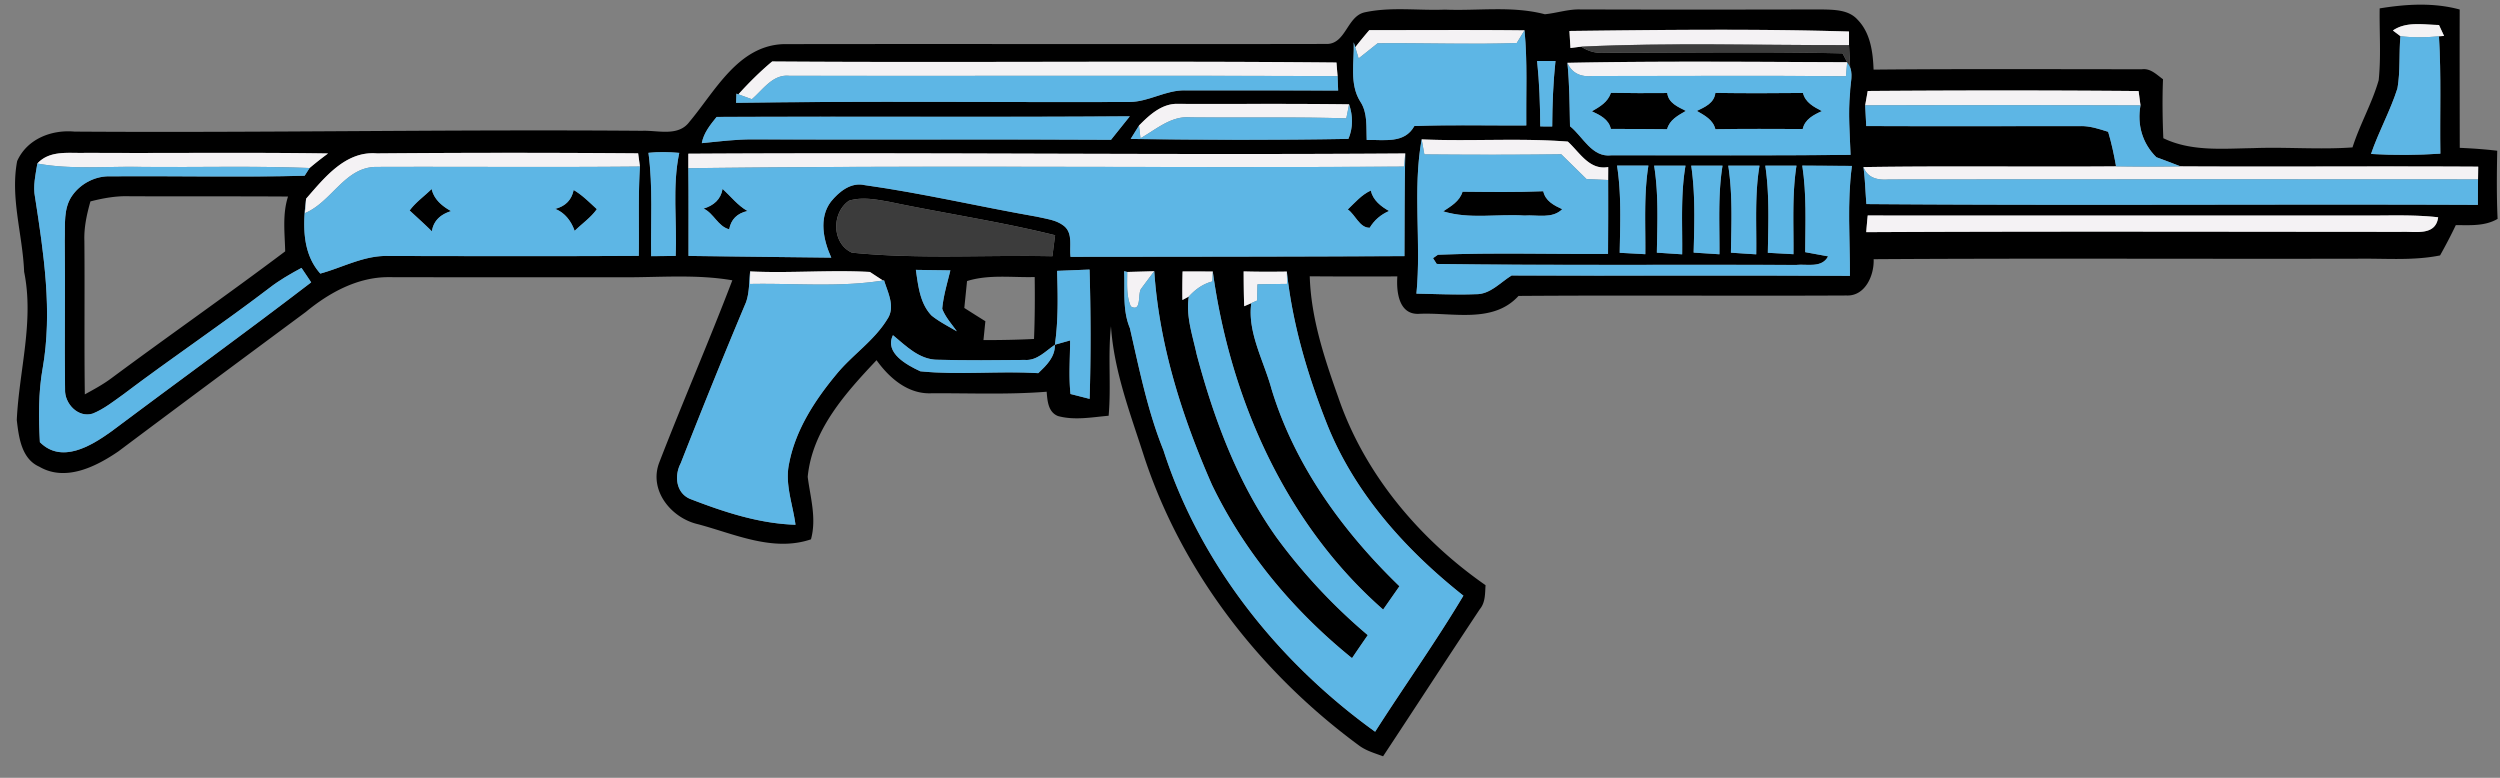 <svg data-v-ea210746="" viewBox="0 0 405 126" xmlns="http://www.w3.org/2000/svg" fill="#7e7e7e" class="ui-icon max-h-full absolute left-1/2 top-1/2 -translate-x-1/2 -translate-y-1/2 z-[201] w-[70%]" style="fill: rgb(93, 182, 229); opacity: 1;"><rect x="0" y="0" width="405" height="126" fill="#808080" stroke="none"/><g fill="#000"><path d="M385.51 1.36c4.28-.7 8.73-.97 12.96.18-.02 7.47 0 14.94.01 22.41 2.02.09 4.05.23 6.07.47-.07 3.68-.11 7.36.06 11.04-2.07 1.21-4.48 1.01-6.77 1.01-.79 1.67-1.65 3.3-2.55 4.91-4.39.88-8.88.47-13.32.53-26.15.06-52.3-.09-78.44.08.11 2.59-1.36 6.02-4.41 5.88-17.7.09-35.41-.06-53.12.07-4.13 4.54-10.73 2.64-16.12 2.9-3.31.17-3.68-3.63-3.51-6.06-4.73.01-9.46.02-14.19-.02.2 6.75 2.36 13.23 4.6 19.54 4.24 12.47 13.17 23.05 23.88 30.5-.09 1.34-.01 2.79-.93 3.89-5.26 7.92-10.43 15.9-15.67 23.83-1.33-.5-2.72-.88-3.87-1.73-15.86-11.66-28.59-27.9-34.8-46.7-2.22-6.95-4.93-13.91-5.41-21.24-.52 4.82.05 9.67-.38 14.5-2.71.24-5.53.78-8.2.05-1.61-.63-1.72-2.49-1.84-3.94-6.2.49-12.43.22-18.64.25-3.81.18-6.84-2.46-8.92-5.36-5.02 5.33-10.41 11.27-11.15 18.9.43 3.36 1.46 6.71.53 10.12-6.15 2.09-12.4-.88-18.31-2.45-4.32-.99-8-5.47-6.27-9.99 3.82-9.88 8.06-19.61 11.84-29.52-5.86-1.01-11.81-.46-17.72-.49-12.64-.01-25.28.01-37.92-.02-5.03-.04-9.67 2.51-13.45 5.63-10.14 7.51-20.28 15.03-30.38 22.6-3.62 2.47-8.56 4.96-12.81 2.47-2.89-1.28-3.32-4.79-3.64-7.56.37-8 2.83-16 1.19-24.01-.23-5.98-2.26-11.94-1.13-17.93 1.6-3.59 5.56-5.12 9.29-4.78 30.66.21 61.31-.38 91.96-.13 2.54-.1 5.84.98 7.64-1.43 4.18-4.97 7.89-12.36 15.25-12.61 29.38-.05 58.77.03 88.15-.03 2.98-.14 3.18-4.49 6.01-5.12 4.25-.92 8.67-.27 12.99-.44 5.4.22 10.9-.64 16.2.75 1.92-.19 3.8-.84 5.75-.78 13 .04 26 .03 38.99 0 2.03.05 4.43 0 5.91 1.65 2.09 2.13 2.5 5.25 2.6 8.1 14.49-.14 28.99-.06 43.48-.06 1.39-.18 2.38.88 3.41 1.62-.13 3.18-.08 6.37.05 9.55 4.52 2.19 9.65 1.68 14.52 1.61 5.38-.21 10.75.27 16.13-.12 1.18-3.72 3.17-7.14 4.24-10.89.4-3.86.1-7.76.16-11.63m2.14 3.58l1.22.92c-.25 2.81 0 5.66-.48 8.44-1.15 3.65-3.05 7.02-4.28 10.64 3.74.23 7.49.2 11.23-.05-.1-6.33.16-12.68-.23-19.01l.83-.06c-.21-.44-.62-1.33-.82-1.77-2.5-.04-5.27-.62-7.47.89m-168.1 2.72l-.25-.81c.12 3.19-.73 6.73 1.06 9.59 1.23 1.85.95 4.13 1.05 6.24 2.75-.09 6.12.66 7.71-2.26 6.05-.22 12.1-.06 18.14-.1-.06-5.13.21-10.28-.29-15.4-8.38-.1-16.76-.03-25.14-.04-.78.91-1.55 1.84-2.28 2.78m34.7-2.64c.04.69.12 2.07.17 2.76.43-.06 1.31-.17 1.74-.22 1.16.78 2.44 1.11 3.84.99 12.83.02 25.67-.21 38.5.1.18.36.56 1.07.74 1.43-15.09-.05-30.22-.21-45.32.1.34 3.41.35 6.84.42 10.27 2.12 1.7 3.56 5.1 6.71 4.71 12.91-.01 25.83.06 38.74-.07-.11-3.35-.41-6.72-.08-10.06 0-1.51.65-3.22-.24-4.6l.25.4c-.04-.88-.13-2.64-.18-3.52v-2.2c-15.08-.46-30.21-.27-45.29-.09M125.09 9.96c-1.95 1.63-3.76 3.43-5.47 5.32l-.32-.11c-.01.37-.04 1.12-.05 1.49 21.25-.32 42.51-.06 63.77-.14 3.1-.04 5.85-1.94 8.97-1.88 8.26 0 16.53 0 24.79.03-.02-.58-.07-1.76-.09-2.34-.05-.55-.14-1.65-.18-2.2-30.47-.3-60.95.05-91.42-.17m123.92-.08c.37 3.52.49 7.06.51 10.6l1.94.01c.02-3.54.15-7.09.53-10.61h-2.98m53.56 4.86c-.1.58-.31 1.74-.41 2.32.04.84.13 2.52.17 3.36 11.57.05 23.14.01 34.71.01 1.55-.04 3.02.47 4.48.92.55 1.84.95 3.71 1.28 5.6-13.64.11-27.28-.1-40.92.12.27 1.99.31 3.99.48 5.99 33.02.26 66.04-.01 99.06.13 0-1.38.01-2.75.02-4.13.01-.51.02-1.55.03-2.06-16.08-.1-32.16.04-48.23-.05-1.3-.51-2.61-1-3.91-1.48-2.27-2.25-3.14-5.26-2.57-8.4-.08-.58-.23-1.74-.31-2.32-14.62-.13-29.26-.12-43.88-.01m-118.05 5.6c-.46.72-.91 1.45-1.35 2.17 11.75.16 23.51.21 35.27-.01.77-1.82.74-3.75.11-5.6-9.21-.12-18.42-.04-27.64-.07-2.61-.13-4.69 1.77-6.39 3.51m-68.42-1.4c-1.04 1.28-2.1 2.59-2.41 4.25 2.78-.27 5.55-.63 8.35-.61 19.31.08 38.63-.05 57.94.07 1.01-1.27 2.03-2.54 3.05-3.81-22.31.17-44.62 0-66.93.1m113.36 28.63c3.19.05 6.38.22 9.57.09 2.35.07 3.99-1.89 5.85-3.03 18.27.07 36.54-.04 54.81.06.02-5.93-.47-11.9.32-17.81-2.68-.01-5.36-.03-8.04-.05.71 4.64.5 9.34.47 14.02 1.23.22 2.47.45 3.71.68-1.02 1.94-3.4 1.21-5.16 1.39-19.41-.09-38.84.11-58.24-.16l-.6-.94.79-.55c9.17-.37 18.37-.07 27.56-.14.02-3.99.04-7.98.02-11.97 0-.52.01-1.57.01-2.1-3.04.56-4.62-2.37-6.54-4.12-7.88-.61-15.79-.01-23.68-.36-1.49 8.2-.04 16.68-.85 24.99M105.05 24.76c.74 5.55.35 11.16.44 16.74 1.32-.01 2.64-.02 3.97-.04.24-5.56-.58-11.2.58-16.69-1.66-.15-3.33-.19-4.99-.01m-99 1.73c-.29 1.81-.73 3.65-.37 5.48 1.41 9.14 2.84 18.49 1.23 27.7-.7 3.95-.66 7.97-.45 11.96 3.5 3.53 8.27.63 11.53-1.7 10.79-8.09 21.72-15.99 32.42-24.19-.39-.59-1.17-1.75-1.57-2.34-1.81.98-3.61 2.01-5.24 3.28-7.76 5.91-15.87 11.35-23.65 17.23-1.58 1.12-3.12 2.36-4.93 3.09-2.38.74-4.57-1.63-4.48-3.9-.1-8.04.05-16.09-.05-24.13.1-2.47-.29-5.22 1.25-7.34 1.39-1.95 3.8-3.17 6.2-3.06 10.47-.09 20.95.18 31.41-.1.2-.31.6-.94.8-1.25.97-.82 1.97-1.61 3-2.36-13.06-.2-26.13-.02-39.2-.1-2.71.11-5.83-.51-7.9 1.73m43.54 5.7c-.53 4.16-.68 8.8 2.3 12.13 3.65-1 7.13-2.97 11.01-2.85 13.53.02 27.05.06 40.58-.02.08-4.82-.11-9.65.19-14.47-.07-.54-.22-1.6-.29-2.14-14.11-.11-28.22-.11-42.33.01-5.07-.42-8.48 3.93-11.46 7.34m61.92-7.29v2.35c.06 4.73.02 9.47.03 14.21 7.71.11 15.42.18 23.13.28-1.27-2.79-2.07-6.42-.06-9.07 1.3-1.6 3.24-3.2 5.46-2.68 9.36 1.31 18.57 3.48 27.88 5.11 1.5.35 3.16.51 4.41 1.5 1.51 1.23.85 3.33 1.07 5.01 18.03-.02 36.06-.02 54.09-.12.03-5.54.01-11.08.13-16.63-38.72.28-77.43-.2-116.14.04m150.45 1.93c.73 4.67.51 9.41.43 14.12 1.38.08 2.77.15 4.15.23.05-4.78-.26-9.6.5-14.35h-5.08m6.01.01c.74 4.66.52 9.39.44 14.09l4.1.27c.06-4.79-.27-9.61.54-14.36h-5.08m6.01 0c.68 4.67.51 9.38.39 14.08l4.18.27c.04-4.79-.27-9.61.5-14.35h-5.07m6 0c.72 4.67.51 9.39.43 14.09 1.36.1 2.73.19 4.1.27.07-4.79-.27-9.61.53-14.36h-5.06m6 0c.69 4.67.49 9.4.41 14.11 1.38.08 2.77.15 4.15.23.05-4.78-.25-9.59.49-14.34h-5.05M14.65 32.63c-.59 2.09-1.06 4.21-.98 6.39.07 8.29-.04 16.58.07 24.87 1.47-.81 2.96-1.61 4.31-2.62 9.33-6.92 18.87-13.57 28.15-20.55-.06-2.91-.48-5.97.46-8.88-8.56-.06-17.12 0-25.69-.05-2.14-.07-4.26.31-6.32.84m122.88-.11c-2.84 1.95-2.8 6.93.48 8.41 10.79 1.09 21.65.35 32.48.58.14-1.13.29-2.27.44-3.4-8.87-2.21-17.94-3.54-26.89-5.42-2.13-.38-4.39-.83-6.51-.17m164.8 5.09c28.88-.15 57.77-.06 86.65-.05 2.25-.1 5.59.73 6-2.36-3.99-.45-8-.26-12-.28-26.8-.01-53.61.01-80.41-.01-.09.9-.17 1.8-.24 2.7m-131.08 6.27c.12 3.99.21 8-.36 11.97.61-.18 1.85-.52 2.47-.7-.01 2.89-.24 5.8.06 8.68.77.19 2.32.59 3.1.79.21-6.98.19-13.97-.01-20.95l-5.26.21m-50.4 5.1c-3.64 8.64-7.15 17.35-10.58 26.08-1.1 2.09-.73 4.99 1.75 5.85 5.39 2.08 11.03 3.92 16.85 4.1-.43-3.3-1.76-6.6-1.03-9.95 1.05-5.45 4.19-10.25 7.68-14.45 2.56-3.12 6.09-5.41 8.21-8.88 1.37-2 .1-4.31-.51-6.31l-.18.02c-.53-.34-1.58-1.03-2.11-1.38-6.46-.37-12.94.23-19.41-.09-.18 1.67-.1 3.41-.67 5.01m27.52-5.26c.38 2.57.65 5.42 2.54 7.4 1.26 1.01 2.72 1.74 4.1 2.56-.83-1.19-1.85-2.28-2.37-3.66.19-2.11.82-4.16 1.32-6.22-1.86-.03-3.73-.05-5.59-.08m33.74.21c.15 3.09-.3 6.28.93 9.22 1.53 6.67 2.87 13.41 5.44 19.79 5.94 18.47 18.65 34.34 34.29 45.6 4.71-7.38 9.81-14.52 14.3-22.04-9.31-7.37-17.58-16.54-22.05-27.69-3.16-7.96-5.64-16.27-6.55-24.81-2.33.03-4.67.04-7-.03.01 1.88.02 3.76.09 5.64l1.15-.5c-.66 4.72 2.05 9.39 3.28 13.93 3.75 12.34 11.53 23.04 20.72 31.93l-2.64 3.78c-15.82-13.87-24.78-34.18-27.6-54.76-1.63-.01-3.26-.01-4.89-.01-.04 1.54-.05 3.08-.03 4.62l1.04-.56c-.51 3.17.61 6.29 1.27 9.36 2.79 10.46 6.64 20.83 12.97 29.71a91.52 91.52 0 0014.75 15.78c-.86 1.24-1.71 2.48-2.55 3.73-9.43-7.61-17.41-17.14-22.69-28.08-4.82-10.96-8.54-22.59-9.35-34.6l-4.38.12-.5-.13m-25.45 1.6c-.14 1.46-.3 2.91-.44 4.36 1.13.72 2.27 1.44 3.41 2.15-.08.76-.23 2.29-.31 3.05 2.73.01 5.46-.04 8.19-.18.14-3.34.15-6.69.11-10.03-3.65.1-7.41-.46-10.96.65m-7.57 14.62c6.33.64 12.75-.09 19.11.3 1.32-1.26 2.74-2.62 2.69-4.6-1.51 1.02-2.89 2.61-4.88 2.46-4.69.05-9.39.09-14.09-.03-2.97.01-5.14-2.23-7.26-3.98-1.41 2.89 2.28 4.84 4.43 5.85z"></path><path d="M257.89 18.03c1.28-.74 2.6-1.49 3.07-2.99 3.04.05 6.08.06 9.13.03.21 1.64 1.73 2.23 3.02 2.9-1.27.74-2.63 1.43-3.04 2.96-3.04-.04-6.07-.04-9.11-.04-.34-1.57-1.76-2.24-3.07-2.86zm20-2.98c4.73.07 9.46.06 14.19.01.39 1.55 1.75 2.25 3.07 2.94-1.36.61-2.76 1.33-3.11 2.9-4.72-.02-9.44-.04-14.15.03-.37-1.53-1.74-2.23-3-2.96 1.31-.63 2.81-1.27 3-2.92zM66.36 34.1c.97-1.33 2.39-2.32 3.57-3.48.37 1.69 1.7 2.77 3.14 3.58-1.64.51-2.85 1.51-3.1 3.28-1.17-1.16-2.4-2.26-3.61-3.38zm26.57-3.32c1.41.82 2.56 2.01 3.76 3.1-.96 1.36-2.4 2.35-3.6 3.52-.54-1.56-1.58-2.95-3.15-3.56 1.66-.43 2.66-1.45 2.99-3.06zm21.05 3.01c1.61-.48 2.79-1.47 3.08-3.19 1.33 1.21 2.45 2.69 4.03 3.58-1.68.38-2.67 1.37-2.96 2.97-1.85-.49-2.48-2.59-4.15-3.36zm104.36.14c1.16-1.1 2.24-2.39 3.73-3.06.35 1.57 1.64 2.57 2.96 3.31-1.34.58-2.39 1.48-3.14 2.72-1.65.02-2.33-2.14-3.55-2.97zm15.46.31c1.26-.84 2.66-1.62 3.13-3.18 4.36.04 8.72.11 13.08-.08.34 1.58 1.71 2.28 3.07 2.91-1.62 1.61-4.09.88-6.12 1.03-4.38-.29-8.9.63-13.16-.68z"></path></g><path d="M387.65 4.94c2.2-1.51 4.97-.93 7.47-.89.2.44.61 1.33.82 1.77l-.83.06c-2.08.19-4.17.24-6.24-.02l-1.22-.92zm-168.1 2.72c.73-.94 1.5-1.87 2.28-2.78 8.38.01 16.76-.06 25.14.04-.32.51-.95 1.54-1.26 2.05-7.5.26-15.02-.03-22.53.04-1.03.82-2.05 1.64-3.08 2.45-.14-.45-.41-1.35-.55-1.8zm34.7-2.64c15.08-.18 30.21-.37 45.29.09v2.2c-14.45.03-28.95-.44-43.38.25-.43.05-1.31.16-1.74.22-.05-.69-.13-2.07-.17-2.76zM125.09 9.96c30.47.22 60.95-.13 91.42.17.04.55.13 1.65.18 2.2-29.6-.11-59.19-.01-88.79-.05-2.71-.3-4.29 2.25-6.1 3.79-.54-.2-1.63-.59-2.18-.79 1.71-1.89 3.52-3.69 5.47-5.32zm128.83.22c15.1-.31 30.23-.15 45.32-.1l-.2 2.27c-13.66-.12-27.33-.02-41-.04-1.81.21-3.38-.38-4.12-2.13zm48.65 4.56c14.62-.11 29.26-.12 43.88.01.08.58.23 1.74.31 2.32-14.87-.05-29.73-.04-44.6-.01.1-.58.31-1.74.41-2.32zm-118.05 5.6c1.7-1.74 3.78-3.64 6.39-3.51 9.22.03 18.43-.05 27.64.07-.11.57-.33 1.7-.45 2.27-8.39-.25-16.78-.08-25.17-.16-3.16-.31-5.62 1.94-8.17 3.39l-.24-2.06zm45.79 2.24c7.89.35 15.8-.25 23.68.36 1.92 1.75 3.5 4.68 6.54 4.12 0 .53-.01 1.58-.01 2.1-.88-.04-2.63-.11-3.5-.15-1.37-1.34-2.73-2.69-4.1-4.02-7.39.1-14.78.09-22.17.02l-.44-2.43zM6.05 26.49c2.07-2.24 5.19-1.62 7.9-1.73 13.07.08 26.14-.1 39.2.1a52.74 52.74 0 00-3 2.36c-9.05-.36-18.1-.1-27.15-.18-5.65-.13-11.35.48-16.95-.55zm43.54 5.7c2.98-3.41 6.39-7.76 11.46-7.34 14.11-.12 28.22-.12 42.33-.01.07.54.22 1.6.29 2.14-14.24.14-28.49.01-42.73.06-5.1.03-7.21 5.7-11.55 7.49l.2-2.34zm61.92-7.29c38.71-.24 77.42.24 116.14-.04-.05.54-.15 1.6-.19 2.13-38.65.25-77.31-.25-115.95.26V24.9zm190.37 2.17c13.64-.22 27.28-.01 40.92-.12 3.48.06 6.96.06 10.44 0 16.07.09 32.15-.05 48.23.05-.01.51-.02 1.55-.03 2.06-31.83-.02-63.65-.02-95.48.01-1.73.14-3.39-.21-4.08-2zm.45 10.54c.07-.9.15-1.8.24-2.7 26.8.02 53.61 0 80.41.01 4 .02 8.01-.17 12 .28-.41 3.09-3.75 2.26-6 2.36-28.88-.01-57.77-.1-86.65.05zm-180.81 6.36c6.47.32 12.95-.28 19.41.09.53.35 1.58 1.04 2.11 1.38-7.13 1.14-14.37.42-21.55.56.01-.51.02-1.52.03-2.03zm61.09.09l4.38-.12c-.73.95-1.44 1.91-2.15 2.87-.56.86.13 3.82-1.64 2.83-.77-1.75-.58-3.72-.59-5.58zm8.94 4.54c-.02-1.54-.01-3.08.03-4.62 1.63 0 3.26 0 4.89.01-.01.4-.05 1.2-.06 1.6-1.54.4-2.77 1.3-3.82 2.45l-1.04.56zm9.92-4.63c2.33.07 4.67.06 7 .03l.04 1.99c-1.6.02-3.21.04-4.8.07-.02.65-.05 1.97-.06 2.63-.24.1-.71.31-.94.42l-1.15.5c-.07-1.88-.08-3.76-.09-5.64z" fill="#f4f2f4"></path><path d="M246.97 4.92c.5 5.12.23 10.27.29 15.4-6.04.04-12.09-.12-18.14.1-1.59 2.92-4.96 2.17-7.71 2.26-.1-2.11.18-4.39-1.05-6.24-1.79-2.86-.94-6.4-1.06-9.59l.25.81c.14.45.41 1.35.55 1.8 1.03-.81 2.05-1.63 3.08-2.45 7.51-.07 15.03.22 22.53-.04.31-.51.94-1.54 1.26-2.05zm141.9.94c2.07.26 4.16.21 6.24.02.39 6.33.13 12.68.23 19.01-3.74.25-7.49.28-11.23.05 1.23-3.62 3.13-6.99 4.28-10.64.48-2.78.23-5.63.48-8.44zM249.01 9.88h2.98c-.38 3.52-.51 7.07-.53 10.61l-1.94-.01c-.02-3.54-.14-7.08-.51-10.6zm5.33 10.57c-.07-3.43-.08-6.86-.42-10.27.74 1.75 2.31 2.34 4.12 2.13 13.67.02 27.34-.08 41 .04l.2-2.27.23.35c.89 1.38.24 3.09.24 4.6-.33 3.34-.03 6.71.08 10.06-12.91.13-25.83.06-38.74.07-3.15.39-4.59-3.01-6.71-4.71m3.55-2.42c1.31.62 2.73 1.29 3.07 2.86 3.04 0 6.07 0 9.11.04.41-1.53 1.77-2.22 3.04-2.96-1.29-.67-2.81-1.26-3.02-2.9-3.05.03-6.09.02-9.13-.03-.47 1.5-1.79 2.25-3.07 2.99m20-2.98c-.19 1.65-1.69 2.29-3 2.92 1.26.73 2.63 1.43 3 2.96 4.71-.07 9.43-.05 14.15-.03.35-1.57 1.75-2.29 3.11-2.9-1.32-.69-2.68-1.39-3.07-2.94-4.73.05-9.46.06-14.19-.01zM121.8 16.07c1.81-1.54 3.39-4.09 6.1-3.79 29.6.04 59.19-.06 88.79.05.02.58.07 1.76.09 2.34-8.26-.03-16.53-.03-24.79-.03-3.12-.06-5.87 1.84-8.97 1.88-21.26.08-42.52-.18-63.77.14.01-.37.04-1.12.05-1.49l.32.11c.55.2 1.64.59 2.18.79zm96.75.83c.63 1.85.66 3.78-.11 5.6-11.76.22-23.52.17-35.27.01.44-.72.89-1.45 1.35-2.17l.24 2.06c2.55-1.45 5.01-3.7 8.17-3.39 8.39.08 16.78-.09 25.17.16.12-.57.34-1.7.45-2.27zm83.61.16c14.87-.03 29.73-.04 44.6.01-.57 3.14.3 6.15 2.57 8.4 1.3.48 2.61.97 3.91 1.48-3.48.06-6.96.06-10.44 0-.33-1.89-.73-3.76-1.28-5.6-1.46-.45-2.93-.96-4.48-.92-11.57 0-23.14.04-34.71-.01-.04-.84-.13-2.52-.17-3.36zM116.1 18.94c22.31-.1 44.62.07 66.93-.1-1.02 1.27-2.04 2.54-3.05 3.81-19.31-.12-38.63.01-57.94-.07-2.8-.02-5.57.34-8.35.61.31-1.66 1.37-2.97 2.41-4.25z"></path><path d="M229.46 47.57c.81-8.31-.64-16.79.85-24.99l.44 2.43c7.39.07 14.78.08 22.17-.02 1.37 1.33 2.73 2.68 4.1 4.02.87.04 2.62.11 3.5.15.02 3.99 0 7.98-.02 11.97-9.19.07-18.39-.23-27.56.14l-.79.55.6.94c19.4.27 38.83.07 58.24.16 1.76-.18 4.14.55 5.16-1.39-1.24-.23-2.48-.46-3.71-.68.03-4.68.24-9.38-.47-14.02 2.68.02 5.36.04 8.04.05-.79 5.91-.3 11.88-.32 17.81-18.27-.1-36.54.01-54.81-.06-1.86 1.14-3.5 3.1-5.85 3.03-3.19.13-6.38-.04-9.57-.09m4.34-13.33c4.26 1.31 8.78.39 13.16.68 2.03-.15 4.5.58 6.12-1.03-1.36-.63-2.73-1.33-3.07-2.91-4.36.19-8.72.12-13.08.08-.47 1.56-1.87 2.34-3.13 3.18zm-128.75-9.48c1.66-.18 3.33-.14 4.99.01-1.16 5.49-.34 11.13-.58 16.69-1.33.02-2.65.03-3.97.04-.09-5.58.3-11.19-.44-16.74zm122.6.1c-.12 5.55-.1 11.09-.13 16.63-18.03.1-36.06.1-54.09.12-.22-1.68.44-3.78-1.07-5.01-1.25-.99-2.91-1.15-4.41-1.5-9.31-1.63-18.52-3.8-27.88-5.11-2.22-.52-4.16 1.08-5.46 2.68-2.01 2.65-1.21 6.28.06 9.07-7.71-.1-15.42-.17-23.13-.28-.01-4.74.03-9.48-.03-14.21 38.64-.51 77.3-.01 115.95-.26.04-.53.14-1.59.19-2.13m-113.67 8.93c1.67.77 2.3 2.87 4.15 3.36.29-1.6 1.28-2.59 2.96-2.97-1.58-.89-2.7-2.37-4.03-3.58-.29 1.72-1.47 2.71-3.08 3.19m104.36.14c1.22.83 1.9 2.99 3.55 2.97.75-1.24 1.8-2.14 3.14-2.72-1.32-.74-2.61-1.74-2.96-3.31-1.49.67-2.57 1.96-3.73 3.06zM5.68 31.97c-.36-1.83.08-3.67.37-5.48 5.6 1.03 11.3.42 16.95.55 9.05.08 18.1-.18 27.15.18-.2.31-.6.94-.8 1.25-10.46.28-20.94.01-31.41.1-2.4-.11-4.81 1.11-6.2 3.06-1.54 2.12-1.15 4.87-1.25 7.34.1 8.04-.05 16.09.05 24.13-.09 2.27 2.1 4.64 4.48 3.9 1.81-.73 3.35-1.97 4.93-3.09 7.78-5.88 15.89-11.32 23.65-17.23 1.63-1.27 3.43-2.3 5.24-3.28.4.59 1.18 1.75 1.57 2.34-10.7 8.2-21.63 16.1-32.42 24.19-3.26 2.33-8.03 5.23-11.53 1.7-.21-3.99-.25-8.01.45-11.96 1.61-9.21.18-18.56-1.23-27.7z"></path><path d="M49.39 34.53c4.34-1.79 6.45-7.46 11.55-7.49 14.24-.05 28.49.08 42.73-.06-.3 4.82-.11 9.65-.19 14.47-13.53.08-27.05.04-40.58.02-3.88-.12-7.36 1.85-11.01 2.85-2.98-3.33-2.83-7.97-2.3-12.13l-.2 2.34m16.97-.43c1.21 1.12 2.44 2.22 3.61 3.38.25-1.77 1.46-2.77 3.1-3.28-1.44-.81-2.77-1.89-3.14-3.58-1.18 1.16-2.6 2.15-3.57 3.48m26.57-3.32c-.33 1.61-1.33 2.63-2.99 3.06 1.57.61 2.61 2 3.15 3.56 1.2-1.17 2.64-2.16 3.6-3.52-1.2-1.09-2.35-2.28-3.76-3.1zm169.03-3.95h5.08c-.76 4.75-.45 9.57-.5 14.35-1.38-.08-2.77-.15-4.15-.23.08-4.71.3-9.45-.43-14.12zm6.01.01h5.08c-.81 4.75-.48 9.57-.54 14.36l-4.1-.27c.08-4.7.3-9.43-.44-14.09zm6.01 0h5.07c-.77 4.74-.46 9.56-.5 14.35l-4.18-.27c.12-4.7.29-9.41-.39-14.08zm6 0h5.06c-.8 4.75-.46 9.57-.53 14.36-1.37-.08-2.74-.17-4.1-.27.08-4.7.29-9.42-.43-14.09zm6 0h5.05c-.74 4.75-.44 9.56-.49 14.34-1.38-.08-2.77-.15-4.15-.23.08-4.71.28-9.44-.41-14.11zm16.38 6.22c-.17-2-.21-4-.48-5.99.69 1.79 2.35 2.14 4.08 2 31.83-.03 63.65-.03 95.48-.01-.01 1.38-.02 2.75-.02 4.13-33.02-.14-66.04.13-99.06-.13zM171.25 43.88l5.26-.21c.2 6.98.22 13.97.01 20.95-.78-.2-2.33-.6-3.1-.79-.3-2.88-.07-5.79-.06-8.68-.62.18-1.86.52-2.47.7.57-3.97.48-7.98.36-11.97zm-50.4 5.1c.57-1.6.49-3.34.67-5.01-.01.51-.02 1.52-.03 2.03 7.18-.14 14.42.58 21.55-.56l.18-.02c.61 2 1.88 4.31.51 6.31-2.12 3.47-5.65 5.76-8.21 8.88-3.49 4.2-6.63 9-7.68 14.45-.73 3.35.6 6.65 1.03 9.95-5.82-.18-11.46-2.02-16.85-4.1-2.48-.86-2.85-3.76-1.75-5.85 3.43-8.73 6.94-17.44 10.58-26.08zm27.52-5.26c1.86.03 3.73.05 5.59.08-.5 2.06-1.13 4.11-1.32 6.22.52 1.38 1.54 2.47 2.37 3.66-1.38-.82-2.84-1.55-4.1-2.56-1.89-1.98-2.16-4.83-2.54-7.4zm33.74.21l.5.13c.01 1.86-.18 3.83.59 5.58 1.77.99 1.08-1.97 1.64-2.83.71-.96 1.42-1.92 2.15-2.87.81 12.01 4.53 23.64 9.35 34.6 5.28 10.94 13.26 20.47 22.69 28.08.84-1.25 1.69-2.49 2.55-3.73a91.52 91.52 0 01-14.75-15.78c-6.33-8.88-10.18-19.25-12.97-29.71-.66-3.07-1.78-6.19-1.27-9.36 1.05-1.15 2.28-2.05 3.82-2.45.01-.4.05-1.2.06-1.6 2.82 20.58 11.78 40.89 27.6 54.76l2.64-3.78c-9.19-8.89-16.97-19.59-20.72-31.93-1.23-4.54-3.94-9.21-3.28-13.93.23-.11.7-.32.94-.42.01-.66.04-1.98.06-2.63 1.59-.03 3.2-.05 4.8-.07l-.04-1.99c.91 8.54 3.39 16.85 6.55 24.81 4.47 11.15 12.74 20.32 22.05 27.69-4.49 7.52-9.59 14.66-14.3 22.04-15.64-11.26-28.35-27.13-34.29-45.6-2.57-6.38-3.91-13.12-5.44-19.79-1.23-2.94-.78-6.13-.93-9.22z"></path><path d="M149.09 60.15c-2.15-1.01-5.84-2.96-4.43-5.85 2.12 1.75 4.29 3.99 7.26 3.98 4.7.12 9.4.08 14.09.03 1.99.15 3.37-1.44 4.88-2.46.05 1.98-1.37 3.34-2.69 4.6-6.36-.39-12.78.34-19.11-.3z"></path><path d="M256.16 7.56c14.43-.69 28.93-.22 43.38-.25.05.88.14 2.64.18 3.52l-.25-.4-.23-.35c-.18-.36-.56-1.07-.74-1.43-12.83-.31-25.67-.08-38.5-.1-1.4.12-2.68-.21-3.84-.99zM137.53 32.52c2.12-.66 4.38-.21 6.51.17 8.95 1.88 18.02 3.21 26.89 5.42-.15 1.13-.3 2.27-.44 3.4-10.83-.23-21.69.51-32.48-.58-3.28-1.48-3.32-6.46-.48-8.41z" fill="#3c3c3c"></path></svg>